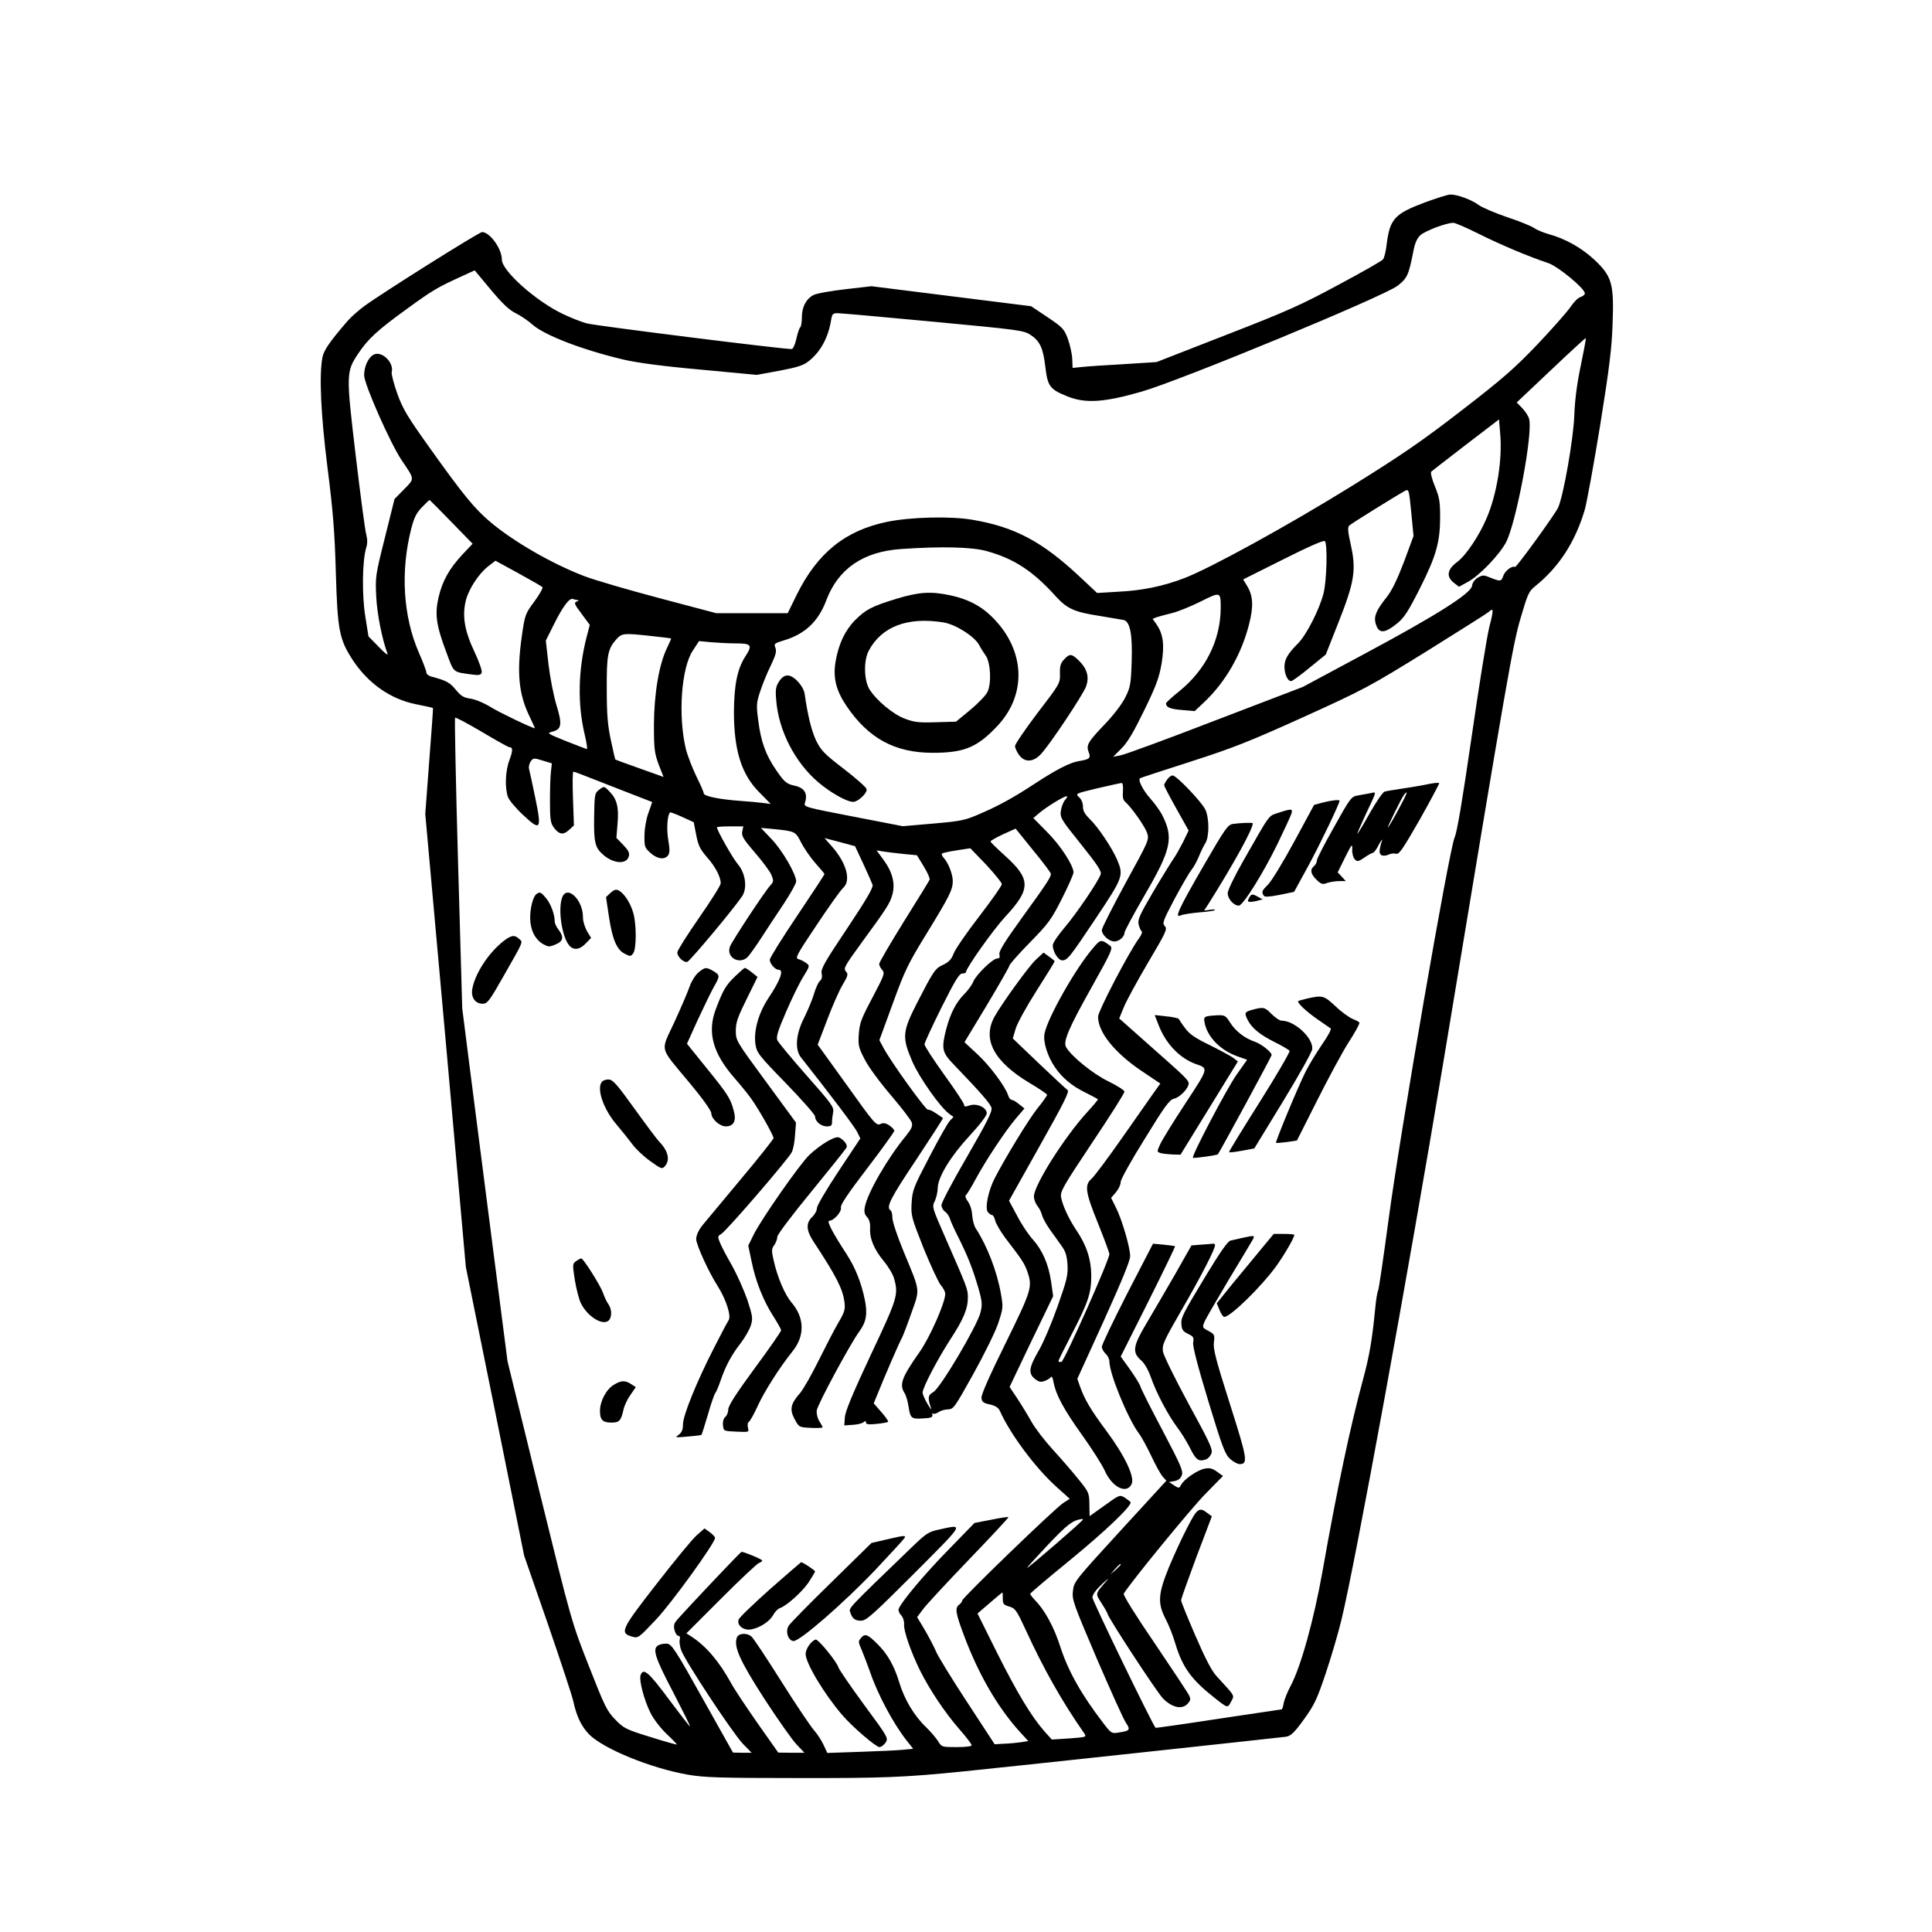 <?xml version="1.0" standalone="no"?>
<!DOCTYPE svg PUBLIC "-//W3C//DTD SVG 20010904//EN"
 "http://www.w3.org/TR/2001/REC-SVG-20010904/DTD/svg10.dtd">
<svg version="1.0" xmlns="http://www.w3.org/2000/svg"
 width="1024pt" height="1024pt" viewBox="0 0 1024 1024"
 preserveAspectRatio="xMidYMid meet">
<g transform="translate(0,1024) scale(0.1,-0.1)"
fill="#000000" stroke="none">
<path d="M7552 9167 c-160 -60 -185 -87 -202 -219 -4 -38 -13 -75 -20 -83 -6
-8 -113 -69 -237 -135 -196 -106 -272 -140 -594 -265 l-369 -144 -172 -11
c-95 -5 -195 -12 -223 -15 l-50 -5 -2 49 c-1 26 -12 73 -23 105 -20 53 -28 61
-108 115 l-87 58 -423 53 -423 53 -139 -16 c-77 -9 -152 -22 -169 -31 -39 -21
-61 -63 -61 -120 0 -25 -4 -47 -8 -50 -5 -3 -14 -30 -21 -61 -7 -32 -18 -55
-25 -55 -55 0 -1043 124 -1086 136 -30 8 -87 31 -127 50 -144 69 -323 229
-323 288 0 58 -64 146 -105 146 -16 0 -539 -329 -625 -393 -30 -22 -69 -57
-86 -76 -95 -110 -128 -157 -135 -195 -18 -94 -9 -300 27 -586 29 -227 38
-340 44 -555 9 -305 18 -352 88 -461 82 -125 199 -208 334 -236 51 -10 92 -19
93 -21 1 -1 -8 -128 -20 -281 l-21 -280 108 -1200 107 -1201 155 -765 154
-765 125 -360 c68 -198 130 -384 136 -414 17 -78 43 -133 85 -175 77 -76 326
-178 521 -212 86 -15 168 -18 580 -18 458 -1 572 4 880 35 231 23 1683 180
1712 184 25 5 43 21 94 92 55 76 69 105 115 242 29 86 67 215 84 286 74 304
355 1842 540 2955 346 2088 368 2214 411 2359 36 123 42 137 77 165 125 101
210 232 261 402 11 38 48 240 82 449 49 305 62 411 66 538 8 213 -3 252 -96
340 -69 64 -156 113 -246 137 -27 8 -61 22 -75 32 -14 10 -78 36 -142 57 -64
22 -132 51 -150 64 -37 28 -116 57 -151 56 -12 0 -73 -19 -135 -42z m285 -166
c114 -57 265 -121 368 -155 52 -17 195 -135 195 -161 0 -7 -10 -15 -22 -19
-13 -3 -37 -27 -54 -53 -18 -26 -96 -115 -175 -198 -119 -125 -185 -183 -399
-348 -211 -163 -313 -234 -590 -406 -329 -204 -749 -435 -885 -486 -109 -42
-221 -65 -345 -71 l-115 -7 -95 89 c-196 183 -341 261 -565 299 -116 20 -328
15 -454 -11 -221 -46 -368 -164 -478 -386 l-48 -98 -190 0 -189 0 -302 80
c-166 44 -344 96 -396 116 -171 65 -377 184 -500 288 -83 70 -145 146 -321
393 -117 164 -142 205 -171 286 -19 53 -32 104 -30 114 14 51 -53 116 -96 93
-28 -15 -50 -62 -50 -109 0 -47 138 -359 198 -449 71 -105 71 -97 13 -156
l-50 -51 -51 -205 c-50 -198 -51 -209 -46 -310 4 -91 31 -228 60 -305 4 -11
-17 5 -46 36 l-55 56 -17 107 c-18 112 -16 294 5 363 7 21 7 45 0 71 -6 21
-31 210 -56 420 -51 432 -51 441 15 540 52 77 101 122 257 235 136 99 162 114
287 171 l72 33 84 -101 c62 -74 97 -108 133 -126 27 -13 68 -41 91 -62 65 -56
262 -132 481 -184 74 -17 207 -35 408 -53 l298 -28 120 22 c99 19 127 28 157
52 62 50 102 124 117 216 5 32 9 37 34 37 15 0 243 -20 506 -45 456 -43 481
-46 517 -70 50 -33 67 -69 79 -173 12 -100 24 -116 119 -154 94 -37 192 -31
390 26 211 61 1282 504 1357 561 51 39 60 59 83 178 9 47 19 72 38 90 25 23
135 65 174 66 10 1 70 -26 135 -58z m542 -696 c-20 -95 -32 -182 -35 -270 -5
-123 -56 -416 -85 -484 -12 -30 -222 -320 -229 -316 -15 8 -52 -19 -62 -46
-11 -32 -13 -33 -76 -8 -28 12 -36 11 -60 -3 -16 -10 -28 -27 -30 -43 -5 -40
-188 -156 -567 -359 l-330 -177 -465 -178 c-256 -99 -482 -182 -503 -185 l-37
-7 44 44 c33 33 64 86 121 203 65 133 79 174 92 249 16 99 8 155 -28 207 l-20
28 23 9 c13 4 48 14 78 21 30 7 98 34 152 61 108 54 108 54 108 -34 -1 -170
-80 -328 -220 -441 -39 -31 -70 -60 -70 -64 1 -21 22 -30 83 -35 l69 -6 49 46
c113 106 198 253 239 413 25 97 22 153 -11 206 l-20 33 212 106 c135 68 215
103 221 97 15 -15 10 -210 -7 -277 -22 -86 -91 -221 -135 -265 -55 -55 -72
-85 -72 -124 0 -39 17 -76 35 -76 7 0 51 32 98 71 l86 70 66 167 c86 217 96
281 67 412 -17 76 -18 96 -8 105 13 12 252 160 294 183 21 11 22 9 34 -114
l12 -125 -51 -138 c-36 -94 -64 -152 -92 -187 -55 -69 -68 -101 -58 -138 16
-56 46 -56 117 2 35 29 58 65 118 184 86 171 107 245 107 378 0 81 -4 105 -28
163 -16 39 -24 72 -19 77 5 5 88 69 184 143 l175 134 6 -71 c13 -138 -16 -322
-71 -451 -39 -93 -110 -199 -156 -233 -54 -40 -60 -78 -18 -111 l27 -21 49 27
c60 33 163 140 200 208 53 100 143 574 123 653 -3 15 -20 41 -36 58 l-30 31
182 172 c100 95 183 171 184 169 2 -2 -10 -66 -26 -143z m-5987 -831 l113
-116 -53 -56 c-72 -77 -108 -143 -128 -230 -20 -89 -12 -146 42 -290 41 -110
32 -103 135 -117 37 -5 48 -3 52 10 4 8 -14 59 -39 112 -52 110 -65 189 -45
270 15 60 67 141 118 181 l39 30 121 -66 c67 -37 125 -70 128 -74 4 -4 -15
-38 -42 -75 -49 -66 -51 -71 -67 -183 -28 -197 -17 -311 43 -432 15 -32 27
-58 26 -58 -13 0 -185 82 -232 111 -37 23 -83 42 -109 46 -36 5 -50 13 -78 47
-32 39 -50 49 -133 71 -13 4 -23 13 -23 20 0 8 -18 56 -40 106 -84 193 -98
433 -40 658 15 58 27 82 56 112 21 22 39 39 41 39 1 0 53 -52 115 -116z m2838
-155 c145 -40 246 -106 368 -242 58 -63 97 -81 227 -101 61 -10 119 -20 130
-22 35 -8 48 -77 43 -224 -4 -117 -7 -133 -34 -187 -16 -33 -62 -93 -105 -138
-93 -97 -103 -114 -89 -151 13 -32 5 -39 -52 -48 -46 -7 -121 -46 -228 -116
-114 -75 -195 -120 -293 -162 -82 -36 -101 -40 -250 -53 l-162 -14 -263 51
c-254 49 -262 51 -256 72 17 50 -2 81 -56 92 -41 9 -53 19 -96 82 -55 79 -81
151 -95 262 -11 84 -10 95 11 158 12 37 37 98 56 136 25 53 31 73 24 92 -9 22
-6 24 42 39 113 33 185 100 227 212 63 168 195 259 396 273 217 15 375 11 455
-11z m-2167 -260 c7 0 4 -4 -6 -7 -16 -7 -13 -14 26 -66 l43 -58 -18 -69 c-44
-174 -47 -353 -9 -512 10 -42 15 -77 12 -77 -3 0 -53 19 -111 42 -101 41 -103
42 -72 50 49 13 53 38 21 142 -15 50 -34 147 -42 216 l-14 125 40 80 c49 99
85 148 104 140 8 -3 20 -5 26 -6z m4831 -141 c-13 -51 -55 -313 -94 -583 -50
-344 -77 -503 -90 -533 -29 -63 -290 -1573 -350 -2024 -27 -202 -52 -373 -56
-379 -4 -7 -11 -49 -15 -93 -16 -167 -31 -253 -64 -375 -68 -251 -136 -570
-215 -1017 -47 -263 -115 -507 -169 -609 -17 -31 -33 -72 -37 -91 -3 -19 -8
-34 -11 -34 -2 0 -153 -23 -335 -50 -182 -28 -332 -49 -333 -48 -18 20 -335
674 -335 691 0 15 19 41 52 72 31 29 40 35 22 15 -61 -70 -59 -65 -25 -118 17
-27 31 -51 31 -55 0 -16 262 -417 294 -449 47 -48 99 -60 129 -30 17 18 19 25
10 45 -6 13 -88 137 -182 276 -102 149 -169 257 -165 264 32 55 357 452 432
528 l94 96 -32 23 c-23 17 -39 21 -64 16 -39 -7 -110 -56 -126 -86 -10 -19
-12 -19 -37 -3 l-27 18 29 5 c20 4 32 13 39 31 8 23 -6 54 -101 235 -61 115
-114 220 -118 234 -4 14 -30 55 -56 92 l-49 68 146 291 c80 160 144 292 142
294 -2 1 -29 5 -60 8 l-57 5 -136 -263 c-74 -145 -135 -272 -135 -283 0 -10 9
-27 20 -37 11 -10 20 -28 20 -41 0 -65 98 -303 156 -381 14 -18 43 -72 66
-120 23 -49 50 -98 61 -110 l19 -21 -245 -267 c-238 -260 -245 -268 -250 -316
-6 -47 1 -66 125 -357 73 -169 142 -323 155 -342 26 -39 22 -44 -39 -53 -36
-6 -39 -4 -81 51 -118 154 -185 275 -227 403 -32 102 -82 194 -131 244 -16 17
-29 34 -29 37 0 4 95 84 210 178 188 154 331 290 322 308 -2 4 -16 14 -30 24
-27 16 -28 16 -107 -41 l-80 -57 -1 62 c-1 61 -2 65 -60 136 -32 40 -93 110
-135 156 -42 46 -91 110 -110 143 -19 34 -53 90 -76 125 l-42 63 115 241 116
240 -11 77 c-14 94 -46 167 -98 225 -22 24 -59 79 -82 124 l-43 80 162 289
c131 233 160 291 148 298 -8 5 -76 69 -152 141 l-138 132 15 51 c8 28 58 119
111 202 53 83 96 153 96 156 0 2 -13 13 -30 25 l-29 21 -40 -37 c-35 -31 -180
-231 -220 -303 -66 -120 -3 -238 186 -351 51 -30 93 -59 93 -63 0 -4 -24 -38
-54 -75 -47 -60 -167 -257 -225 -369 -33 -65 -51 -155 -36 -176 7 -9 17 -17
23 -17 6 0 13 -13 17 -30 4 -16 28 -57 53 -91 90 -117 101 -134 117 -178 28
-82 24 -97 -115 -380 -86 -174 -130 -274 -128 -290 2 -21 10 -28 45 -35 30 -7
45 -17 53 -35 55 -123 190 -304 301 -403 l69 -62 -33 -21 c-39 -23 -537 -504
-537 -518 0 -5 -7 -15 -15 -21 -25 -18 -21 -44 25 -166 76 -203 175 -374 289
-502 l51 -56 -37 -6 c-21 -3 -61 -7 -90 -8 l-51 -3 -147 225 c-81 123 -154
243 -163 265 -9 22 -35 72 -58 112 l-43 72 30 40 c16 23 126 141 244 264 117
122 212 223 210 226 -3 2 -44 -4 -92 -14 l-88 -17 -138 -142 c-122 -124 -250
-276 -264 -314 -3 -7 3 -22 13 -33 11 -12 17 -32 16 -48 -4 -32 37 -149 85
-246 51 -102 132 -223 207 -309 36 -41 66 -80 66 -86 0 -6 -31 -10 -79 -10
-79 0 -80 0 -100 33 -11 17 -39 50 -62 72 -63 60 -116 148 -143 239 -27 89
-64 153 -117 204 -50 50 -64 55 -84 32 -17 -19 -17 -22 3 -67 11 -27 30 -77
43 -113 40 -119 125 -278 196 -367 l33 -42 -52 -5 c-29 -3 -132 -8 -228 -11
l-175 -6 -20 43 c-11 24 -34 59 -51 78 -17 19 -96 136 -174 260 -78 124 -149
231 -158 237 -26 21 -70 16 -77 -8 -16 -49 17 -122 147 -324 72 -110 148 -219
171 -242 l41 -43 -69 0 -70 1 -110 156 c-60 86 -124 182 -140 212 -62 113
-131 195 -209 246 l-28 18 184 184 c101 101 191 186 201 189 9 3 17 9 17 13 0
6 -95 46 -110 46 -4 0 -254 -263 -338 -357 -19 -21 -23 -33 -17 -57 4 -17 13
-31 20 -31 8 0 11 -7 8 -19 -3 -11 0 -36 7 -56 17 -53 274 -442 328 -498 l46
-47 -49 0 -50 1 -161 287 c-141 253 -164 287 -187 290 -14 2 -36 -2 -47 -8
-34 -18 -20 -63 82 -257 49 -95 88 -173 85 -173 -3 0 -53 65 -113 145 -107
144 -135 168 -149 125 -8 -26 18 -128 52 -197 16 -33 52 -80 85 -112 32 -30
57 -56 55 -57 -1 -2 -65 16 -141 40 -130 40 -140 46 -185 92 -44 45 -56 70
-140 284 -92 234 -92 235 -262 925 l-169 690 -80 620 c-44 341 -98 762 -120
935 l-40 315 -22 767 c-12 422 -19 770 -16 774 4 3 67 -31 142 -75 75 -45 140
-81 145 -81 20 0 20 -18 1 -69 -22 -58 -25 -149 -7 -197 7 -17 43 -60 80 -94
93 -87 99 -78 64 92 -15 73 -30 142 -33 153 -3 11 2 29 9 40 14 18 17 18 63 4
l49 -15 -5 -45 c-3 -24 -5 -94 -5 -156 0 -98 3 -115 21 -140 28 -37 50 -40 81
-11 l25 23 -5 143 c-3 78 -2 142 2 142 4 0 45 -15 92 -34 46 -18 138 -54 205
-80 l121 -47 -20 -57 c-12 -32 -21 -85 -21 -120 -1 -60 1 -65 32 -93 36 -32
73 -37 92 -14 10 13 11 30 2 83 -10 58 -5 134 10 146 1 2 31 -9 64 -24 l61
-28 13 -67 c11 -56 20 -75 56 -117 45 -50 74 -105 74 -140 0 -10 -52 -93 -115
-183 -63 -91 -115 -173 -115 -183 0 -23 33 -55 53 -50 13 3 242 276 290 347
29 42 19 121 -21 169 -27 31 -112 181 -112 197 0 3 31 5 70 5 l70 0 -6 -27
c-4 -24 6 -41 68 -113 41 -47 80 -100 87 -118 12 -30 12 -35 -6 -55 -31 -33
-202 -294 -214 -324 -22 -59 54 -100 97 -52 10 12 42 56 69 98 28 43 80 123
118 179 37 56 67 110 67 120 0 38 -72 163 -129 223 l-58 61 66 -6 c116 -12
117 -12 147 -71 15 -30 49 -79 75 -109 27 -30 49 -56 49 -59 0 -3 -65 -102
-145 -221 -80 -119 -145 -223 -145 -233 0 -20 28 -53 47 -53 29 0 10 -54 -54
-150 -53 -80 -79 -174 -69 -244 7 -46 16 -58 162 -208 85 -88 154 -166 154
-175 0 -26 31 -53 62 -53 23 0 28 4 28 24 0 13 3 36 6 52 5 26 -10 46 -141
194 -80 91 -150 175 -155 187 -7 17 3 50 46 149 30 70 71 154 91 186 35 57 36
59 17 73 -10 8 -29 18 -41 21 -20 5 -14 18 96 182 65 98 128 186 140 196 43
39 18 131 -59 219 l-40 45 81 -21 81 -22 43 -92 c24 -51 46 -102 50 -113 4
-14 -31 -75 -135 -231 -120 -179 -140 -215 -135 -238 4 -19 1 -32 -10 -41 -8
-7 -22 -38 -31 -69 -9 -31 -33 -87 -52 -126 -44 -85 -50 -167 -17 -209 157
-199 284 -367 298 -395 l17 -35 -115 -173 c-64 -97 -115 -183 -115 -196 0 -13
-11 -34 -25 -47 -35 -33 -32 -73 9 -134 118 -179 153 -247 162 -318 5 -38 1
-52 -35 -113 -22 -38 -68 -128 -104 -200 -35 -71 -78 -146 -95 -167 -52 -58
-58 -89 -30 -140 23 -43 24 -43 86 -46 34 -2 62 0 62 3 0 3 -8 18 -17 32 -10
15 -16 40 -14 57 3 30 180 358 227 421 35 48 43 91 28 165 -19 93 -51 172 -97
243 -77 118 -107 177 -91 177 24 0 67 49 61 70 -3 14 38 75 139 207 79 103
143 193 144 199 0 7 -12 19 -26 29 -20 13 -32 15 -49 7 -20 -9 -33 5 -176 206
l-155 215 50 131 c27 72 64 156 82 186 29 49 31 57 17 72 -13 15 -6 28 79 145
140 191 155 215 168 262 16 59 0 120 -48 185 l-36 49 35 -6 c19 -3 67 -9 107
-13 l72 -7 36 -59 c20 -32 34 -64 31 -71 -3 -7 -64 -106 -136 -221 -72 -116
-131 -217 -131 -225 0 -8 7 -22 16 -32 15 -17 11 -27 -51 -145 -59 -111 -69
-136 -73 -194 -4 -60 -2 -71 31 -135 21 -41 80 -121 140 -191 57 -67 107 -132
110 -145 5 -18 -3 -34 -31 -69 -96 -116 -204 -302 -218 -377 -5 -25 -2 -39 12
-54 12 -13 17 -33 16 -57 -4 -55 20 -113 72 -176 25 -30 50 -72 55 -93 24 -85
18 -104 -124 -405 -96 -205 -135 -299 -137 -330 l-3 -43 44 3 c25 1 51 8 58
14 10 8 13 7 13 -2 0 -10 15 -11 56 -7 31 3 58 8 61 11 3 3 -13 26 -35 51
l-41 47 19 46 c32 81 117 278 129 298 6 10 29 70 51 133 47 132 49 111 -39
324 -34 82 -61 162 -61 182 0 18 -4 37 -10 40 -25 16 0 65 136 268 80 121 144
220 142 221 -48 34 -69 46 -79 44 -12 -3 -202 261 -239 333 l-19 36 71 194
c64 176 81 211 180 372 120 196 138 231 138 277 0 35 -23 96 -47 122 -9 10
-14 21 -10 24 3 3 38 11 78 17 l72 11 84 -87 c45 -49 83 -95 83 -103 0 -9 -54
-85 -119 -170 -66 -85 -127 -174 -136 -197 -12 -32 -26 -46 -55 -60 -44 -20
-52 -33 -139 -202 -78 -153 -81 -182 -26 -310 38 -88 150 -246 198 -280 l21
-15 -21 -22 c-11 -13 -60 -99 -108 -192 -82 -157 -89 -174 -93 -240 -4 -69 -2
-76 63 -241 38 -93 79 -181 91 -196 13 -14 24 -35 24 -47 0 -46 -81 -230 -136
-308 -95 -135 -108 -172 -80 -217 8 -12 17 -43 21 -68 10 -66 14 -71 76 -67
42 2 53 6 51 18 -2 8 0 12 3 8 4 -4 17 -1 29 7 11 8 34 15 51 15 29 1 35 10
133 186 57 102 116 222 132 268 27 82 28 86 15 160 -21 118 -72 251 -133 345
-9 13 -17 44 -19 69 -1 27 -11 58 -23 74 -11 15 -16 29 -11 33 5 3 28 40 51
83 55 102 156 254 213 322 l47 55 -28 22 c-15 13 -32 23 -39 23 -6 0 -15 10
-19 23 -14 46 -97 158 -163 219 l-69 64 119 197 c65 109 119 203 119 209 0 6
49 62 109 123 100 102 114 122 170 233 34 67 61 129 61 138 0 36 -69 143 -139
213 l-74 75 34 29 c37 31 128 87 143 87 5 0 1 -9 -8 -19 -10 -11 -20 -37 -23
-58 -5 -36 0 -45 106 -177 88 -110 110 -143 105 -160 -12 -37 -129 -209 -192
-283 -34 -40 -62 -81 -62 -93 0 -34 29 -80 50 -80 28 0 40 16 181 227 142 213
146 222 109 309 -28 63 -100 171 -144 213 -26 26 -36 43 -36 66 0 19 -8 39
-21 50 -20 19 -18 19 98 47 65 15 123 28 128 28 6 0 9 -19 7 -44 -3 -31 1 -47
13 -57 31 -27 104 -129 115 -164 12 -35 9 -41 -114 -265 -69 -127 -126 -239
-126 -250 0 -25 38 -60 66 -60 25 0 54 24 54 46 0 8 47 96 105 196 144 247
157 307 94 430 -11 21 -39 60 -63 87 -37 41 -65 96 -54 106 2 2 122 41 268 88
227 73 313 107 600 237 320 145 349 161 650 347 173 108 322 202 330 209 27
26 28 14 4 -78z m-4442 -49 c57 -6 104 -12 105 -13 1 -1 -9 -24 -22 -51 -42
-87 -68 -241 -69 -405 0 -131 3 -151 25 -212 l26 -66 -126 45 c-69 24 -127 46
-129 47 -2 2 -13 48 -24 102 -17 78 -22 136 -22 269 -1 183 5 216 52 268 29
31 38 32 184 16z m443 -39 c89 0 95 -8 55 -70 -42 -65 -59 -150 -60 -293 0
-202 39 -330 133 -425 l62 -63 -40 5 c-22 3 -76 8 -120 11 -112 8 -195 25
-195 40 0 7 -18 48 -40 92 -21 44 -46 108 -55 144 -42 177 -24 431 38 522 l32
49 65 -6 c36 -3 92 -6 125 -6z m1675 -1222 c0 -17 -22 -51 -151 -229 -96 -133
-126 -182 -122 -198 4 -15 1 -21 -11 -21 -24 0 -111 -85 -127 -122 -7 -18 -29
-48 -49 -68 -43 -43 -73 -102 -95 -185 -26 -102 -22 -123 38 -185 143 -149
197 -210 202 -232 5 -19 -24 -76 -129 -258 -75 -129 -136 -244 -136 -257 0
-12 8 -28 19 -35 10 -7 22 -24 26 -38 4 -14 25 -60 47 -103 49 -99 73 -160
103 -262 21 -73 22 -88 12 -131 -17 -70 -212 -400 -250 -422 -29 -17 -31 -30
-12 -87 4 -11 -5 0 -19 24 -14 23 -26 51 -26 60 0 26 78 175 147 282 70 107
93 162 93 223 0 43 -4 53 -119 315 -71 162 -72 164 -56 196 8 18 15 48 15 67
1 59 68 169 168 277 54 58 92 108 92 120 0 31 -53 55 -91 42 -23 -8 -29 -7
-29 3 0 8 -47 79 -105 159 -58 81 -105 153 -105 162 0 8 41 96 90 195 72 143
94 180 110 180 11 0 20 4 20 8 0 21 145 225 207 292 138 148 138 200 -1 325
-42 38 -76 71 -76 75 0 4 30 21 66 38 l67 30 93 -115 c52 -63 94 -119 94 -125z
m170 -3422 c0 -7 -288 -256 -296 -256 -3 0 47 55 111 123 104 109 129 128 178
136 4 0 7 -1 7 -3z m200 -239 c0 -2 -12 -14 -27 -28 l-28 -24 24 28 c23 25 31
32 31 24z m-625 -179 c0 -29 4 -34 34 -43 32 -9 39 -19 88 -125 96 -209 193
-380 309 -546 14 -21 13 -21 -78 -28 l-93 -6 -38 42 c-71 81 -145 204 -251
415 l-105 211 65 56 c36 31 66 56 67 56 1 0 2 -15 2 -32z"/>
<path d="M4750 7066 c-130 -40 -160 -56 -217 -112 -54 -55 -88 -126 -104 -219
-15 -86 2 -154 57 -236 117 -173 257 -249 458 -249 167 0 236 29 343 143 160
171 146 410 -35 583 -57 55 -126 90 -217 109 -103 22 -166 17 -285 -19z m251
-125 c65 -11 164 -74 189 -120 8 -16 23 -40 34 -55 27 -38 32 -150 9 -195 -10
-19 -51 -61 -92 -95 l-74 -61 -106 -3 c-89 -3 -115 0 -163 18 -64 23 -153 98
-190 157 -29 48 -31 151 -4 203 68 129 206 182 397 151z"/>
<path d="M5640 6745 c-19 -20 -23 -35 -22 -76 1 -51 0 -53 -119 -208 -65 -86
-119 -165 -119 -175 0 -10 9 -31 21 -47 29 -41 75 -40 116 4 48 51 225 317
240 360 17 50 5 93 -39 136 -38 37 -48 38 -78 6z"/>
<path d="M4129 6628 c-17 -27 -20 -44 -15 -98 12 -161 99 -331 224 -437 65
-55 150 -103 184 -103 26 0 77 48 71 68 -2 9 -57 58 -121 107 -103 79 -120 97
-146 149 -25 52 -45 135 -61 247 -6 43 -57 99 -91 99 -16 0 -31 -11 -45 -32z"/>
<path d="M6186 6108 c-9 -12 -16 -26 -16 -30 0 -4 29 -60 65 -124 l65 -116
-30 -62 c-17 -33 -39 -72 -49 -86 -10 -14 -58 -91 -106 -172 -74 -126 -86
-152 -80 -178 4 -16 11 -32 16 -36 5 -3 -1 -20 -14 -37 -55 -76 -217 -386
-217 -416 0 -82 87 -190 230 -287 l100 -67 -33 -46 c-18 -25 -94 -134 -169
-241 -75 -107 -148 -205 -162 -217 -39 -34 -34 -70 34 -238 33 -82 60 -155 60
-162 0 -30 -239 -568 -254 -571 -9 -2 -16 0 -16 4 0 4 31 67 69 140 89 171
105 220 105 314 -1 86 -25 160 -80 241 -40 60 -71 127 -80 173 -5 31 8 54 165
290 94 140 171 262 171 270 0 7 -39 32 -86 55 -80 38 -199 135 -224 182 -16
29 16 103 135 315 109 195 115 209 98 222 -46 34 -50 34 -88 -11 -93 -107
-243 -372 -259 -456 -8 -43 16 -120 55 -177 39 -57 89 -99 162 -135 34 -17 64
-33 66 -35 2 -2 -24 -33 -57 -69 -119 -130 -282 -387 -282 -446 0 -15 8 -37
18 -50 11 -13 22 -36 25 -50 4 -15 22 -48 41 -75 19 -27 47 -66 63 -88 21 -29
28 -52 31 -100 3 -54 -3 -80 -53 -221 -31 -88 -76 -194 -101 -236 -51 -88 -55
-119 -18 -148 21 -16 30 -18 52 -10 15 6 29 15 33 21 4 5 10 -7 13 -29 13 -66
53 -142 152 -280 53 -74 106 -158 119 -187 39 -89 117 -128 143 -71 17 37 -36
149 -134 281 -84 113 -115 166 -140 236 l-14 40 140 307 c95 210 140 319 140
343 0 47 -44 196 -76 259 l-25 50 26 30 c14 17 25 41 25 55 0 13 56 114 128
229 106 173 131 207 155 212 30 6 77 55 77 80 0 18 -14 32 -217 211 l-151 134
23 56 c12 32 70 138 128 237 98 165 105 181 91 196 -15 16 -10 28 51 144 37
69 77 138 89 153 12 15 30 47 40 72 10 25 25 56 34 70 22 34 22 134 0 180 -22
43 -153 180 -173 180 -8 0 -21 -10 -29 -22z"/>
<path d="M7565 6083 c-33 -7 -94 -17 -135 -23 -41 -6 -83 -13 -92 -16 -9 -3
-44 -54 -78 -114 -34 -61 -64 -110 -66 -110 -2 0 17 44 42 98 64 136 61 125
28 118 -16 -3 -46 -8 -66 -12 -36 -6 -40 -11 -127 -167 -50 -88 -91 -168 -91
-177 0 -10 -7 -23 -15 -30 -23 -19 -18 -43 13 -73 25 -24 32 -26 56 -17 15 5
44 10 63 10 l36 0 -21 23 -22 23 39 79 c37 74 39 76 38 42 -1 -21 6 -44 14
-52 13 -13 19 -12 51 10 20 14 41 25 45 25 5 0 19 19 31 43 13 23 20 33 17 22
-17 -54 -17 -72 0 -79 9 -3 25 -1 36 5 11 5 28 7 39 4 15 -5 35 24 125 181 58
103 104 190 103 193 -2 4 -30 1 -63 -6z m-151 -130 c-26 -49 -51 -92 -57 -98
-11 -12 71 155 85 173 25 30 16 6 -28 -75z"/>
<path d="M3173 6052 c-21 -16 -22 -26 -24 -142 -2 -138 5 -164 51 -203 55 -46
122 -49 133 -5 5 17 -3 32 -30 60 l-36 37 6 74 c8 87 -3 130 -40 169 -31 33
-31 33 -60 10z"/>
<path d="M7010 5986 l-45 -12 -105 -194 c-58 -107 -120 -209 -138 -227 -33
-33 -37 -40 -24 -60 5 -8 27 -7 84 4 l77 16 76 139 c62 114 165 329 165 344 0
7 -45 2 -90 -10z"/>
<path d="M6776 5932 c-55 -18 -42 -2 -182 -247 -51 -89 -86 -162 -87 -179 0
-30 32 -66 59 -66 22 0 127 168 204 325 37 77 71 150 75 163 8 26 0 27 -69 4z"/>
<path d="M6535 5873 c-27 -4 -41 -23 -156 -222 -129 -223 -156 -280 -122 -263
10 5 54 12 97 16 43 3 82 9 85 12 3 4 -8 5 -25 2 l-32 -4 23 35 c135 215 235
396 235 427 0 5 -60 3 -105 -3z"/>
<path d="M3236 5508 l-24 -23 15 -100 c18 -123 42 -179 84 -200 29 -15 32 -15
45 2 18 24 18 156 0 216 -15 52 -48 102 -76 117 -15 8 -24 5 -44 -12z"/>
<path d="M2844 5502 c-18 -12 -34 -72 -34 -126 0 -63 25 -114 67 -139 29 -16
34 -17 67 -3 42 17 46 40 16 79 -11 14 -20 33 -20 44 0 37 -21 93 -46 123 -27
32 -32 34 -50 22z"/>
<path d="M2980 5484 c-24 -62 -2 -211 38 -256 22 -26 55 -22 86 11 l29 30 -22
36 c-11 20 -21 51 -21 70 0 43 -15 84 -42 113 -28 29 -56 28 -68 -4z"/>
<path d="M6620 5480 c-9 -17 -8 -20 7 -20 10 0 29 3 42 7 l23 6 -23 13 c-32
18 -37 17 -49 -6z"/>
<path d="M2670 5253 c-81 -63 -153 -174 -167 -256 -7 -45 16 -77 56 -77 24 0
36 16 108 143 111 195 106 182 84 201 -24 22 -40 20 -81 -11z"/>
<path d="M3701 5085 c-17 -15 -36 -46 -46 -74 -9 -27 -45 -111 -80 -187 -75
-163 -85 -125 82 -326 66 -79 113 -145 113 -158 0 -30 44 -70 77 -70 42 0 57
30 42 83 -17 65 -32 88 -144 226 l-104 129 58 128 c33 71 71 149 85 174 33 57
32 62 -3 83 -38 22 -44 22 -80 -8z"/>
<path d="M3897 5066 c-50 -48 -64 -72 -102 -172 -48 -124 -18 -235 98 -368 36
-41 78 -93 94 -117 41 -59 113 -188 113 -201 0 -6 -81 -108 -181 -227 -99
-119 -186 -224 -194 -233 -22 -27 -35 -55 -35 -76 0 -29 67 -176 113 -247 46
-73 75 -162 58 -184 -6 -9 -40 -73 -75 -142 -93 -181 -166 -361 -166 -408 0
-28 -6 -43 -22 -55 -22 -16 -20 -16 47 -10 39 3 72 7 73 9 2 2 17 50 34 107
16 57 34 108 39 114 5 6 18 36 28 66 27 79 58 136 106 198 24 31 48 74 55 96
11 36 9 49 -19 135 -18 51 -54 132 -80 179 -27 47 -56 101 -64 121 -14 35 -14
37 6 49 26 14 353 394 373 432 8 15 16 56 18 93 l5 65 -160 218 c-158 215
-159 217 -159 269 0 44 10 72 58 169 l57 116 -30 24 c-16 13 -33 24 -37 24 -3
0 -26 -20 -51 -44z"/>
<path d="M6930 4948 c-25 -6 -47 -12 -49 -14 -8 -8 43 -56 104 -98 32 -22 63
-44 68 -47 5 -4 -16 -42 -46 -85 -30 -44 -69 -108 -87 -144 -40 -79 -161 -372
-157 -377 2 -2 28 0 58 4 l53 8 106 210 c58 116 133 255 167 309 35 54 61 101
58 106 -2 4 -19 13 -37 20 -18 8 -59 37 -90 67 -60 56 -68 59 -148 41z"/>
<path d="M6638 4888 c-42 -11 -44 -17 -24 -56 22 -42 65 -77 143 -116 39 -19
74 -40 78 -46 3 -5 -68 -128 -159 -272 -91 -144 -164 -263 -162 -265 2 -2 33
1 69 8 l65 12 152 249 c83 136 153 261 155 277 7 58 -93 151 -161 151 -11 0
-35 16 -54 35 -36 37 -43 39 -102 23z"/>
<path d="M6140 4809 c38 -100 112 -178 199 -209 67 -23 68 -19 -56 -208 -64
-97 -124 -195 -134 -217 -18 -40 -18 -40 4 -47 12 -3 40 -6 63 -7 l41 -1 152
247 152 247 -23 18 c-13 10 -69 40 -125 68 -80 39 -109 59 -132 91 -17 22 -31
44 -33 48 -2 4 -31 11 -65 14 l-63 7 20 -51z"/>
<path d="M6397 4853 c-15 -4 -17 -11 -12 -36 16 -75 84 -144 174 -176 l51 -18
-56 -79 c-53 -76 -240 -432 -231 -440 4 -5 127 13 132 18 9 10 285 519 285
526 0 16 -55 59 -90 71 -53 18 -102 56 -130 101 -23 36 -28 40 -65 39 -22 -1
-48 -3 -58 -6z"/>
<path d="M3192 4508 c-33 -33 5 -147 78 -231 27 -32 63 -77 81 -101 17 -24 59
-64 94 -89 60 -43 64 -45 79 -28 29 32 18 81 -31 131 -13 14 -72 93 -131 175
-84 117 -112 151 -132 153 -14 2 -31 -3 -38 -10z"/>
<path d="M4384 4190 c-28 -16 -70 -48 -95 -72 -52 -51 -252 -337 -294 -421
l-29 -59 18 -86 c21 -104 63 -209 117 -292 21 -33 39 -65 39 -71 0 -6 -63 -97
-140 -201 -99 -135 -140 -199 -140 -218 0 -15 -7 -33 -16 -40 -9 -8 -14 -25
-12 -44 3 -31 3 -31 71 -34 67 -3 68 -3 61 21 -3 14 -1 28 6 32 6 4 27 41 45
81 36 79 116 205 185 291 67 83 65 179 -6 261 -35 42 -74 133 -94 224 -11 49
-11 59 4 79 9 13 16 33 16 44 0 11 78 115 181 240 99 121 183 226 186 233 6
14 -12 38 -37 52 -12 6 -31 0 -66 -20z"/>
<path d="M6683 3618 c-38 -46 -106 -129 -152 -184 l-82 -102 15 -36 c8 -20 19
-36 25 -36 32 0 194 158 273 266 44 61 98 153 98 169 0 3 -25 5 -55 5 l-54 0
-68 -82z"/>
<path d="M6585 3679 c-22 -5 -50 -11 -62 -14 -15 -3 -53 -57 -126 -177 -131
-217 -139 -232 -135 -271 2 -25 10 -35 35 -47 28 -13 32 -19 27 -45 -3 -21 22
-118 80 -310 75 -247 89 -283 116 -308 17 -15 39 -27 50 -27 46 0 42 26 -52
321 -74 233 -89 291 -84 325 5 39 3 42 -29 60 -33 17 -33 19 -21 48 7 17 66
118 129 224 64 106 121 201 127 212 12 23 9 23 -55 9z"/>
<path d="M6365 3643 l-50 -4 -89 -157 c-50 -86 -117 -202 -150 -257 -71 -119
-76 -153 -29 -194 19 -17 38 -49 53 -91 28 -81 90 -199 140 -266 21 -27 52
-78 69 -112 31 -62 45 -71 86 -56 9 4 21 18 26 31 8 21 -10 59 -121 262 -73
135 -132 255 -136 277 -5 37 2 53 104 230 100 173 172 313 172 335 0 5 -6 8
-12 7 -7 -1 -35 -3 -63 -5z"/>
<path d="M3054 3556 c-20 -14 -20 -17 -7 -102 8 -47 22 -103 33 -124 35 -68
113 -117 145 -90 19 16 19 60 0 87 -9 12 -22 40 -29 61 -15 41 -104 182 -115
182 -4 0 -16 -6 -27 -14z"/>
<path d="M3253 2900 c-40 -24 -73 -87 -73 -138 0 -48 14 -62 62 -62 41 0 50
11 63 70 4 19 20 54 36 76 l29 42 -25 16 c-32 21 -53 20 -92 -4z"/>
<path d="M6292 2142 c-28 -53 -71 -148 -97 -210 -57 -141 -60 -188 -18 -271
17 -31 40 -90 52 -131 39 -129 86 -193 211 -291 67 -53 67 -53 85 -18 18 35
25 24 -76 134 -26 27 -61 95 -113 215 -42 97 -76 181 -76 188 0 8 37 110 81
229 l82 216 -24 18 c-43 33 -54 25 -107 -79z"/>
<path d="M4981 2134 c-61 -13 -70 -19 -156 -102 -331 -319 -326 -314 -319
-336 11 -35 25 -46 58 -46 27 0 61 30 281 250 270 271 266 262 136 234z"/>
<path d="M3692 2102 c-23 -20 -118 -136 -212 -257 -187 -240 -197 -260 -131
-279 34 -10 34 -9 128 90 84 89 313 406 313 433 0 5 -13 19 -28 30 l-28 20
-42 -37z"/>
<path d="M4697 2080 l-78 -18 -212 -208 c-117 -114 -219 -218 -227 -231 -18
-29 -4 -77 25 -81 31 -4 266 200 436 379 80 85 149 160 153 167 9 15 0 15 -97
-8z"/>
<path d="M4082 1818 c-88 -79 -164 -151 -167 -162 -11 -30 26 -60 67 -52 47 9
96 41 116 76 9 17 25 33 34 36 35 11 118 85 153 136 19 29 35 56 35 59 0 6
-65 49 -74 49 -1 0 -75 -64 -164 -142z"/>
<path d="M4291 1524 c-12 -15 -21 -37 -21 -50 0 -49 98 -212 194 -324 55 -64
178 -169 197 -170 9 0 24 11 33 24 15 24 13 28 -114 200 -71 97 -132 186 -136
198 -9 31 -105 148 -120 148 -7 0 -22 -12 -33 -26z"/>
</g>
</svg>
